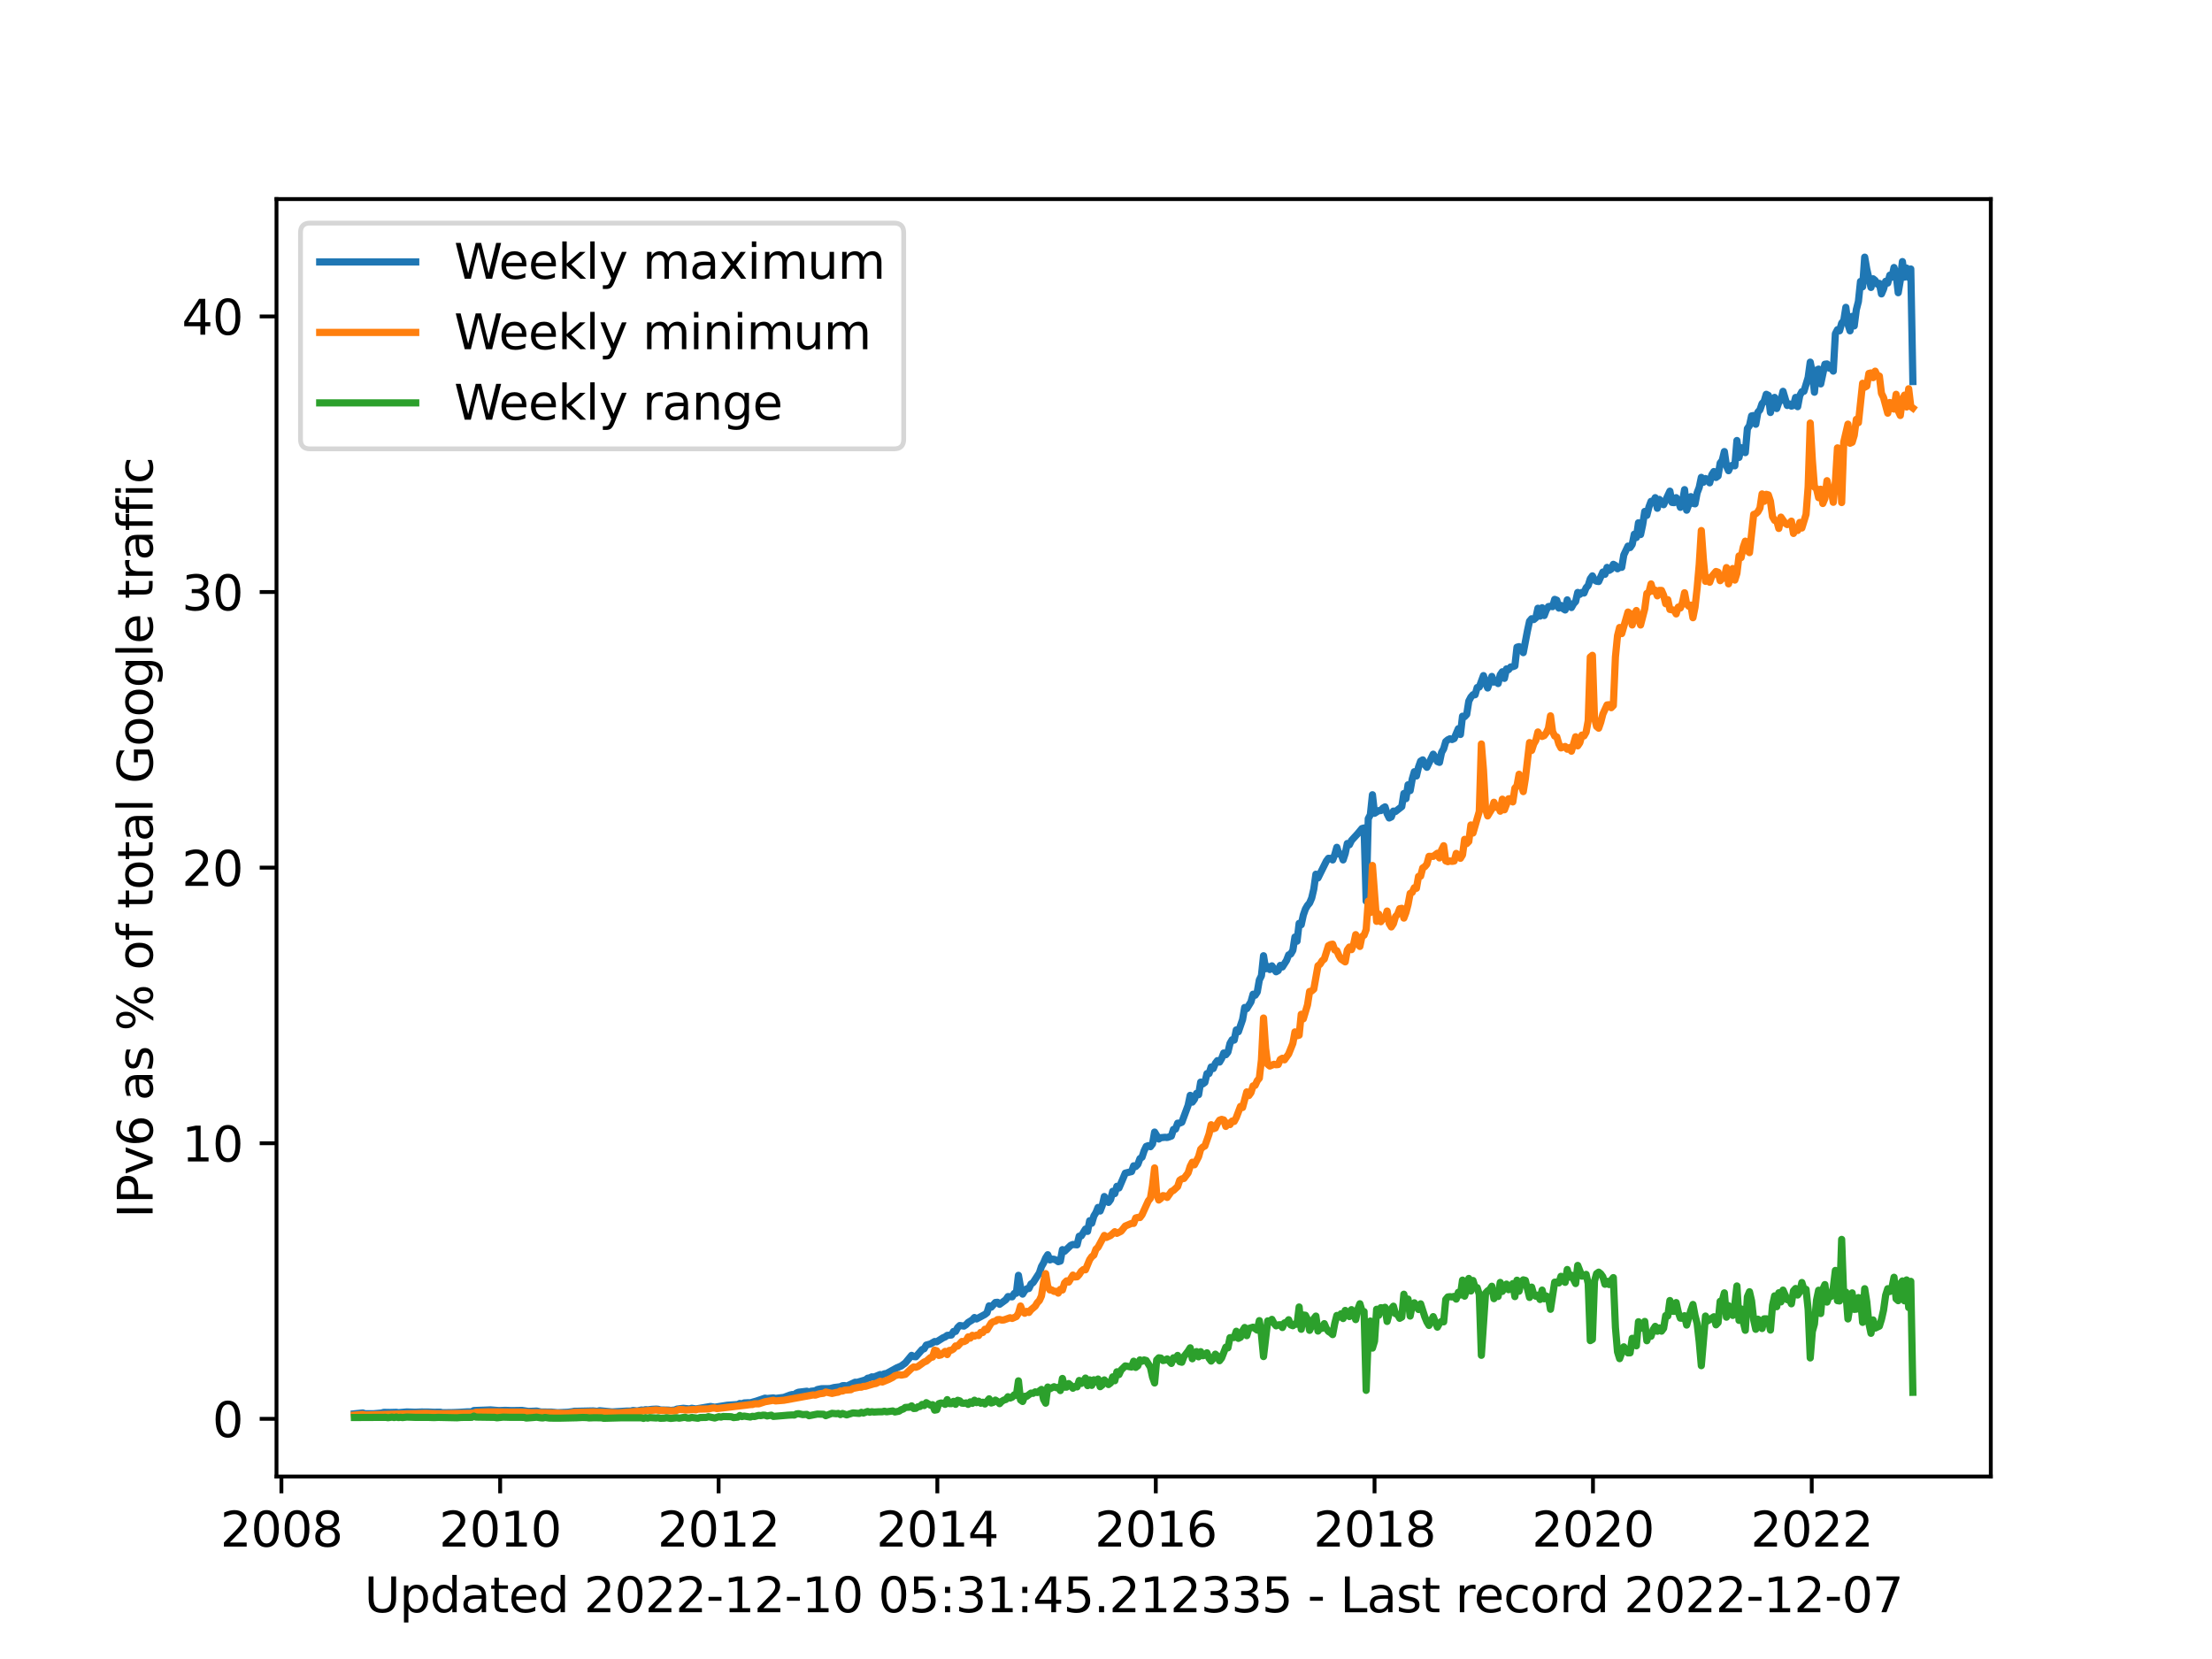 <?xml version="1.0" encoding="utf-8" standalone="no"?>
<!DOCTYPE svg PUBLIC "-//W3C//DTD SVG 1.1//EN"
  "http://www.w3.org/Graphics/SVG/1.1/DTD/svg11.dtd">
<svg xmlns:xlink="http://www.w3.org/1999/xlink" width="460.8pt" height="345.6pt" viewBox="0 0 460.8 345.6" xmlns="http://www.w3.org/2000/svg" version="1.1">
 <defs>
  <style type="text/css">*{stroke-linejoin: round; stroke-linecap: butt}</style>
 </defs>
 <g id="figure_1">
  <g id="patch_1">
   <path d="M 0 345.6 
L 460.8 345.6 
L 460.8 0 
L 0 0 
z
" style="fill: #ffffff"/>
  </g>
  <g id="axes_1">
   <g id="patch_2">
    <path d="M 57.6 307.584 
L 414.72 307.584 
L 414.72 41.472 
L 57.6 41.472 
z
" style="fill: #ffffff"/>
   </g>
   <g id="matplotlib.axis_1">
    <g id="xtick_1">
     <g id="line2d_1">
      <defs>
       <path id="m6d226b7bee" d="M 0 0 
L 0 3.5 
" style="stroke: #000000; stroke-width: 0.8"/>
      </defs>
      <g>
       <use xlink:href="#m6d226b7bee" x="58.622" y="307.584" style="stroke: #000000; stroke-width: 0.8"/>
      </g>
     </g>
     <g id="text_1">
      <!-- 2008 -->
      <g transform="translate(45.897 322.182) scale(0.1 -0.1)">
       <defs>
        <path id="DejaVuSans-32" d="M 1228 531 
L 3431 531 
L 3431 0 
L 469 0 
L 469 531 
Q 828 903 1448 1529 
Q 2069 2156 2228 2338 
Q 2531 2678 2651 2914 
Q 2772 3150 2772 3378 
Q 2772 3750 2511 3984 
Q 2250 4219 1831 4219 
Q 1534 4219 1204 4116 
Q 875 4013 500 3803 
L 500 4441 
Q 881 4594 1212 4672 
Q 1544 4750 1819 4750 
Q 2544 4750 2975 4387 
Q 3406 4025 3406 3419 
Q 3406 3131 3298 2873 
Q 3191 2616 2906 2266 
Q 2828 2175 2409 1742 
Q 1991 1309 1228 531 
z
" transform="scale(0.016)"/>
        <path id="DejaVuSans-30" d="M 2034 4250 
Q 1547 4250 1301 3770 
Q 1056 3291 1056 2328 
Q 1056 1369 1301 889 
Q 1547 409 2034 409 
Q 2525 409 2770 889 
Q 3016 1369 3016 2328 
Q 3016 3291 2770 3770 
Q 2525 4250 2034 4250 
z
M 2034 4750 
Q 2819 4750 3233 4129 
Q 3647 3509 3647 2328 
Q 3647 1150 3233 529 
Q 2819 -91 2034 -91 
Q 1250 -91 836 529 
Q 422 1150 422 2328 
Q 422 3509 836 4129 
Q 1250 4750 2034 4750 
z
" transform="scale(0.016)"/>
        <path id="DejaVuSans-38" d="M 2034 2216 
Q 1584 2216 1326 1975 
Q 1069 1734 1069 1313 
Q 1069 891 1326 650 
Q 1584 409 2034 409 
Q 2484 409 2743 651 
Q 3003 894 3003 1313 
Q 3003 1734 2745 1975 
Q 2488 2216 2034 2216 
z
M 1403 2484 
Q 997 2584 770 2862 
Q 544 3141 544 3541 
Q 544 4100 942 4425 
Q 1341 4750 2034 4750 
Q 2731 4750 3128 4425 
Q 3525 4100 3525 3541 
Q 3525 3141 3298 2862 
Q 3072 2584 2669 2484 
Q 3125 2378 3379 2068 
Q 3634 1759 3634 1313 
Q 3634 634 3220 271 
Q 2806 -91 2034 -91 
Q 1263 -91 848 271 
Q 434 634 434 1313 
Q 434 1759 690 2068 
Q 947 2378 1403 2484 
z
M 1172 3481 
Q 1172 3119 1398 2916 
Q 1625 2713 2034 2713 
Q 2441 2713 2670 2916 
Q 2900 3119 2900 3481 
Q 2900 3844 2670 4047 
Q 2441 4250 2034 4250 
Q 1625 4250 1398 4047 
Q 1172 3844 1172 3481 
z
" transform="scale(0.016)"/>
       </defs>
       <use xlink:href="#DejaVuSans-32"/>
       <use xlink:href="#DejaVuSans-30" x="63.623"/>
       <use xlink:href="#DejaVuSans-30" x="127.246"/>
       <use xlink:href="#DejaVuSans-38" x="190.869"/>
      </g>
     </g>
    </g>
    <g id="xtick_2">
     <g id="line2d_2">
      <g>
       <use xlink:href="#m6d226b7bee" x="104.191" y="307.584" style="stroke: #000000; stroke-width: 0.8"/>
      </g>
     </g>
     <g id="text_2">
      <!-- 2010 -->
      <g transform="translate(91.466 322.182) scale(0.1 -0.1)">
       <defs>
        <path id="DejaVuSans-31" d="M 794 531 
L 1825 531 
L 1825 4091 
L 703 3866 
L 703 4441 
L 1819 4666 
L 2450 4666 
L 2450 531 
L 3481 531 
L 3481 0 
L 794 0 
L 794 531 
z
" transform="scale(0.016)"/>
       </defs>
       <use xlink:href="#DejaVuSans-32"/>
       <use xlink:href="#DejaVuSans-30" x="63.623"/>
       <use xlink:href="#DejaVuSans-31" x="127.246"/>
       <use xlink:href="#DejaVuSans-30" x="190.869"/>
      </g>
     </g>
    </g>
    <g id="xtick_3">
     <g id="line2d_3">
      <g>
       <use xlink:href="#m6d226b7bee" x="149.698" y="307.584" style="stroke: #000000; stroke-width: 0.8"/>
      </g>
     </g>
     <g id="text_3">
      <!-- 2012 -->
      <g transform="translate(136.973 322.182) scale(0.1 -0.1)">
       <use xlink:href="#DejaVuSans-32"/>
       <use xlink:href="#DejaVuSans-30" x="63.623"/>
       <use xlink:href="#DejaVuSans-31" x="127.246"/>
       <use xlink:href="#DejaVuSans-32" x="190.869"/>
      </g>
     </g>
    </g>
    <g id="xtick_4">
     <g id="line2d_4">
      <g>
       <use xlink:href="#m6d226b7bee" x="195.266" y="307.584" style="stroke: #000000; stroke-width: 0.8"/>
      </g>
     </g>
     <g id="text_4">
      <!-- 2014 -->
      <g transform="translate(182.541 322.182) scale(0.1 -0.1)">
       <defs>
        <path id="DejaVuSans-34" d="M 2419 4116 
L 825 1625 
L 2419 1625 
L 2419 4116 
z
M 2253 4666 
L 3047 4666 
L 3047 1625 
L 3713 1625 
L 3713 1100 
L 3047 1100 
L 3047 0 
L 2419 0 
L 2419 1100 
L 313 1100 
L 313 1709 
L 2253 4666 
z
" transform="scale(0.016)"/>
       </defs>
       <use xlink:href="#DejaVuSans-32"/>
       <use xlink:href="#DejaVuSans-30" x="63.623"/>
       <use xlink:href="#DejaVuSans-31" x="127.246"/>
       <use xlink:href="#DejaVuSans-34" x="190.869"/>
      </g>
     </g>
    </g>
    <g id="xtick_5">
     <g id="line2d_5">
      <g>
       <use xlink:href="#m6d226b7bee" x="240.773" y="307.584" style="stroke: #000000; stroke-width: 0.8"/>
      </g>
     </g>
     <g id="text_5">
      <!-- 2016 -->
      <g transform="translate(228.048 322.182) scale(0.1 -0.1)">
       <defs>
        <path id="DejaVuSans-36" d="M 2113 2584 
Q 1688 2584 1439 2293 
Q 1191 2003 1191 1497 
Q 1191 994 1439 701 
Q 1688 409 2113 409 
Q 2538 409 2786 701 
Q 3034 994 3034 1497 
Q 3034 2003 2786 2293 
Q 2538 2584 2113 2584 
z
M 3366 4563 
L 3366 3988 
Q 3128 4100 2886 4159 
Q 2644 4219 2406 4219 
Q 1781 4219 1451 3797 
Q 1122 3375 1075 2522 
Q 1259 2794 1537 2939 
Q 1816 3084 2150 3084 
Q 2853 3084 3261 2657 
Q 3669 2231 3669 1497 
Q 3669 778 3244 343 
Q 2819 -91 2113 -91 
Q 1303 -91 875 529 
Q 447 1150 447 2328 
Q 447 3434 972 4092 
Q 1497 4750 2381 4750 
Q 2619 4750 2861 4703 
Q 3103 4656 3366 4563 
z
" transform="scale(0.016)"/>
       </defs>
       <use xlink:href="#DejaVuSans-32"/>
       <use xlink:href="#DejaVuSans-30" x="63.623"/>
       <use xlink:href="#DejaVuSans-31" x="127.246"/>
       <use xlink:href="#DejaVuSans-36" x="190.869"/>
      </g>
     </g>
    </g>
    <g id="xtick_6">
     <g id="line2d_6">
      <g>
       <use xlink:href="#m6d226b7bee" x="286.342" y="307.584" style="stroke: #000000; stroke-width: 0.8"/>
      </g>
     </g>
     <g id="text_6">
      <!-- 2018 -->
      <g transform="translate(273.617 322.182) scale(0.1 -0.1)">
       <use xlink:href="#DejaVuSans-32"/>
       <use xlink:href="#DejaVuSans-30" x="63.623"/>
       <use xlink:href="#DejaVuSans-31" x="127.246"/>
       <use xlink:href="#DejaVuSans-38" x="190.869"/>
      </g>
     </g>
    </g>
    <g id="xtick_7">
     <g id="line2d_7">
      <g>
       <use xlink:href="#m6d226b7bee" x="331.848" y="307.584" style="stroke: #000000; stroke-width: 0.8"/>
      </g>
     </g>
     <g id="text_7">
      <!-- 2020 -->
      <g transform="translate(319.123 322.182) scale(0.1 -0.1)">
       <use xlink:href="#DejaVuSans-32"/>
       <use xlink:href="#DejaVuSans-30" x="63.623"/>
       <use xlink:href="#DejaVuSans-32" x="127.246"/>
       <use xlink:href="#DejaVuSans-30" x="190.869"/>
      </g>
     </g>
    </g>
    <g id="xtick_8">
     <g id="line2d_8">
      <g>
       <use xlink:href="#m6d226b7bee" x="377.417" y="307.584" style="stroke: #000000; stroke-width: 0.8"/>
      </g>
     </g>
     <g id="text_8">
      <!-- 2022 -->
      <g transform="translate(364.692 322.182) scale(0.1 -0.1)">
       <use xlink:href="#DejaVuSans-32"/>
       <use xlink:href="#DejaVuSans-30" x="63.623"/>
       <use xlink:href="#DejaVuSans-32" x="127.246"/>
       <use xlink:href="#DejaVuSans-32" x="190.869"/>
      </g>
     </g>
    </g>
    <g id="text_9">
     <!-- Updated 2022-12-10 05:31:45.212335 - Last record 2022-12-07 -->
     <g transform="translate(75.905 335.861) scale(0.1 -0.1)">
      <defs>
       <path id="DejaVuSans-55" d="M 556 4666 
L 1191 4666 
L 1191 1831 
Q 1191 1081 1462 751 
Q 1734 422 2344 422 
Q 2950 422 3222 751 
Q 3494 1081 3494 1831 
L 3494 4666 
L 4128 4666 
L 4128 1753 
Q 4128 841 3676 375 
Q 3225 -91 2344 -91 
Q 1459 -91 1007 375 
Q 556 841 556 1753 
L 556 4666 
z
" transform="scale(0.016)"/>
       <path id="DejaVuSans-70" d="M 1159 525 
L 1159 -1331 
L 581 -1331 
L 581 3500 
L 1159 3500 
L 1159 2969 
Q 1341 3281 1617 3432 
Q 1894 3584 2278 3584 
Q 2916 3584 3314 3078 
Q 3713 2572 3713 1747 
Q 3713 922 3314 415 
Q 2916 -91 2278 -91 
Q 1894 -91 1617 61 
Q 1341 213 1159 525 
z
M 3116 1747 
Q 3116 2381 2855 2742 
Q 2594 3103 2138 3103 
Q 1681 3103 1420 2742 
Q 1159 2381 1159 1747 
Q 1159 1113 1420 752 
Q 1681 391 2138 391 
Q 2594 391 2855 752 
Q 3116 1113 3116 1747 
z
" transform="scale(0.016)"/>
       <path id="DejaVuSans-64" d="M 2906 2969 
L 2906 4863 
L 3481 4863 
L 3481 0 
L 2906 0 
L 2906 525 
Q 2725 213 2448 61 
Q 2172 -91 1784 -91 
Q 1150 -91 751 415 
Q 353 922 353 1747 
Q 353 2572 751 3078 
Q 1150 3584 1784 3584 
Q 2172 3584 2448 3432 
Q 2725 3281 2906 2969 
z
M 947 1747 
Q 947 1113 1208 752 
Q 1469 391 1925 391 
Q 2381 391 2643 752 
Q 2906 1113 2906 1747 
Q 2906 2381 2643 2742 
Q 2381 3103 1925 3103 
Q 1469 3103 1208 2742 
Q 947 2381 947 1747 
z
" transform="scale(0.016)"/>
       <path id="DejaVuSans-61" d="M 2194 1759 
Q 1497 1759 1228 1600 
Q 959 1441 959 1056 
Q 959 750 1161 570 
Q 1363 391 1709 391 
Q 2188 391 2477 730 
Q 2766 1069 2766 1631 
L 2766 1759 
L 2194 1759 
z
M 3341 1997 
L 3341 0 
L 2766 0 
L 2766 531 
Q 2569 213 2275 61 
Q 1981 -91 1556 -91 
Q 1019 -91 701 211 
Q 384 513 384 1019 
Q 384 1609 779 1909 
Q 1175 2209 1959 2209 
L 2766 2209 
L 2766 2266 
Q 2766 2663 2505 2880 
Q 2244 3097 1772 3097 
Q 1472 3097 1187 3025 
Q 903 2953 641 2809 
L 641 3341 
Q 956 3463 1253 3523 
Q 1550 3584 1831 3584 
Q 2591 3584 2966 3190 
Q 3341 2797 3341 1997 
z
" transform="scale(0.016)"/>
       <path id="DejaVuSans-74" d="M 1172 4494 
L 1172 3500 
L 2356 3500 
L 2356 3053 
L 1172 3053 
L 1172 1153 
Q 1172 725 1289 603 
Q 1406 481 1766 481 
L 2356 481 
L 2356 0 
L 1766 0 
Q 1100 0 847 248 
Q 594 497 594 1153 
L 594 3053 
L 172 3053 
L 172 3500 
L 594 3500 
L 594 4494 
L 1172 4494 
z
" transform="scale(0.016)"/>
       <path id="DejaVuSans-65" d="M 3597 1894 
L 3597 1613 
L 953 1613 
Q 991 1019 1311 708 
Q 1631 397 2203 397 
Q 2534 397 2845 478 
Q 3156 559 3463 722 
L 3463 178 
Q 3153 47 2828 -22 
Q 2503 -91 2169 -91 
Q 1331 -91 842 396 
Q 353 884 353 1716 
Q 353 2575 817 3079 
Q 1281 3584 2069 3584 
Q 2775 3584 3186 3129 
Q 3597 2675 3597 1894 
z
M 3022 2063 
Q 3016 2534 2758 2815 
Q 2500 3097 2075 3097 
Q 1594 3097 1305 2825 
Q 1016 2553 972 2059 
L 3022 2063 
z
" transform="scale(0.016)"/>
       <path id="DejaVuSans-20" transform="scale(0.016)"/>
       <path id="DejaVuSans-2d" d="M 313 2009 
L 1997 2009 
L 1997 1497 
L 313 1497 
L 313 2009 
z
" transform="scale(0.016)"/>
       <path id="DejaVuSans-35" d="M 691 4666 
L 3169 4666 
L 3169 4134 
L 1269 4134 
L 1269 2991 
Q 1406 3038 1543 3061 
Q 1681 3084 1819 3084 
Q 2600 3084 3056 2656 
Q 3513 2228 3513 1497 
Q 3513 744 3044 326 
Q 2575 -91 1722 -91 
Q 1428 -91 1123 -41 
Q 819 9 494 109 
L 494 744 
Q 775 591 1075 516 
Q 1375 441 1709 441 
Q 2250 441 2565 725 
Q 2881 1009 2881 1497 
Q 2881 1984 2565 2268 
Q 2250 2553 1709 2553 
Q 1456 2553 1204 2497 
Q 953 2441 691 2322 
L 691 4666 
z
" transform="scale(0.016)"/>
       <path id="DejaVuSans-3a" d="M 750 794 
L 1409 794 
L 1409 0 
L 750 0 
L 750 794 
z
M 750 3309 
L 1409 3309 
L 1409 2516 
L 750 2516 
L 750 3309 
z
" transform="scale(0.016)"/>
       <path id="DejaVuSans-33" d="M 2597 2516 
Q 3050 2419 3304 2112 
Q 3559 1806 3559 1356 
Q 3559 666 3084 287 
Q 2609 -91 1734 -91 
Q 1441 -91 1130 -33 
Q 819 25 488 141 
L 488 750 
Q 750 597 1062 519 
Q 1375 441 1716 441 
Q 2309 441 2620 675 
Q 2931 909 2931 1356 
Q 2931 1769 2642 2001 
Q 2353 2234 1838 2234 
L 1294 2234 
L 1294 2753 
L 1863 2753 
Q 2328 2753 2575 2939 
Q 2822 3125 2822 3475 
Q 2822 3834 2567 4026 
Q 2313 4219 1838 4219 
Q 1578 4219 1281 4162 
Q 984 4106 628 3988 
L 628 4550 
Q 988 4650 1302 4700 
Q 1616 4750 1894 4750 
Q 2613 4750 3031 4423 
Q 3450 4097 3450 3541 
Q 3450 3153 3228 2886 
Q 3006 2619 2597 2516 
z
" transform="scale(0.016)"/>
       <path id="DejaVuSans-2e" d="M 684 794 
L 1344 794 
L 1344 0 
L 684 0 
L 684 794 
z
" transform="scale(0.016)"/>
       <path id="DejaVuSans-4c" d="M 628 4666 
L 1259 4666 
L 1259 531 
L 3531 531 
L 3531 0 
L 628 0 
L 628 4666 
z
" transform="scale(0.016)"/>
       <path id="DejaVuSans-73" d="M 2834 3397 
L 2834 2853 
Q 2591 2978 2328 3040 
Q 2066 3103 1784 3103 
Q 1356 3103 1142 2972 
Q 928 2841 928 2578 
Q 928 2378 1081 2264 
Q 1234 2150 1697 2047 
L 1894 2003 
Q 2506 1872 2764 1633 
Q 3022 1394 3022 966 
Q 3022 478 2636 193 
Q 2250 -91 1575 -91 
Q 1294 -91 989 -36 
Q 684 19 347 128 
L 347 722 
Q 666 556 975 473 
Q 1284 391 1588 391 
Q 1994 391 2212 530 
Q 2431 669 2431 922 
Q 2431 1156 2273 1281 
Q 2116 1406 1581 1522 
L 1381 1569 
Q 847 1681 609 1914 
Q 372 2147 372 2553 
Q 372 3047 722 3315 
Q 1072 3584 1716 3584 
Q 2034 3584 2315 3537 
Q 2597 3491 2834 3397 
z
" transform="scale(0.016)"/>
       <path id="DejaVuSans-72" d="M 2631 2963 
Q 2534 3019 2420 3045 
Q 2306 3072 2169 3072 
Q 1681 3072 1420 2755 
Q 1159 2438 1159 1844 
L 1159 0 
L 581 0 
L 581 3500 
L 1159 3500 
L 1159 2956 
Q 1341 3275 1631 3429 
Q 1922 3584 2338 3584 
Q 2397 3584 2469 3576 
Q 2541 3569 2628 3553 
L 2631 2963 
z
" transform="scale(0.016)"/>
       <path id="DejaVuSans-63" d="M 3122 3366 
L 3122 2828 
Q 2878 2963 2633 3030 
Q 2388 3097 2138 3097 
Q 1578 3097 1268 2742 
Q 959 2388 959 1747 
Q 959 1106 1268 751 
Q 1578 397 2138 397 
Q 2388 397 2633 464 
Q 2878 531 3122 666 
L 3122 134 
Q 2881 22 2623 -34 
Q 2366 -91 2075 -91 
Q 1284 -91 818 406 
Q 353 903 353 1747 
Q 353 2603 823 3093 
Q 1294 3584 2113 3584 
Q 2378 3584 2631 3529 
Q 2884 3475 3122 3366 
z
" transform="scale(0.016)"/>
       <path id="DejaVuSans-6f" d="M 1959 3097 
Q 1497 3097 1228 2736 
Q 959 2375 959 1747 
Q 959 1119 1226 758 
Q 1494 397 1959 397 
Q 2419 397 2687 759 
Q 2956 1122 2956 1747 
Q 2956 2369 2687 2733 
Q 2419 3097 1959 3097 
z
M 1959 3584 
Q 2709 3584 3137 3096 
Q 3566 2609 3566 1747 
Q 3566 888 3137 398 
Q 2709 -91 1959 -91 
Q 1206 -91 779 398 
Q 353 888 353 1747 
Q 353 2609 779 3096 
Q 1206 3584 1959 3584 
z
" transform="scale(0.016)"/>
       <path id="DejaVuSans-37" d="M 525 4666 
L 3525 4666 
L 3525 4397 
L 1831 0 
L 1172 0 
L 2766 4134 
L 525 4134 
L 525 4666 
z
" transform="scale(0.016)"/>
      </defs>
      <use xlink:href="#DejaVuSans-55"/>
      <use xlink:href="#DejaVuSans-70" x="73.193"/>
      <use xlink:href="#DejaVuSans-64" x="136.67"/>
      <use xlink:href="#DejaVuSans-61" x="200.146"/>
      <use xlink:href="#DejaVuSans-74" x="261.426"/>
      <use xlink:href="#DejaVuSans-65" x="300.635"/>
      <use xlink:href="#DejaVuSans-64" x="362.158"/>
      <use xlink:href="#DejaVuSans-20" x="425.635"/>
      <use xlink:href="#DejaVuSans-32" x="457.422"/>
      <use xlink:href="#DejaVuSans-30" x="521.045"/>
      <use xlink:href="#DejaVuSans-32" x="584.668"/>
      <use xlink:href="#DejaVuSans-32" x="648.291"/>
      <use xlink:href="#DejaVuSans-2d" x="711.914"/>
      <use xlink:href="#DejaVuSans-31" x="747.998"/>
      <use xlink:href="#DejaVuSans-32" x="811.621"/>
      <use xlink:href="#DejaVuSans-2d" x="875.244"/>
      <use xlink:href="#DejaVuSans-31" x="911.328"/>
      <use xlink:href="#DejaVuSans-30" x="974.951"/>
      <use xlink:href="#DejaVuSans-20" x="1038.574"/>
      <use xlink:href="#DejaVuSans-30" x="1070.361"/>
      <use xlink:href="#DejaVuSans-35" x="1133.984"/>
      <use xlink:href="#DejaVuSans-3a" x="1197.607"/>
      <use xlink:href="#DejaVuSans-33" x="1231.299"/>
      <use xlink:href="#DejaVuSans-31" x="1294.922"/>
      <use xlink:href="#DejaVuSans-3a" x="1358.545"/>
      <use xlink:href="#DejaVuSans-34" x="1392.236"/>
      <use xlink:href="#DejaVuSans-35" x="1455.859"/>
      <use xlink:href="#DejaVuSans-2e" x="1519.482"/>
      <use xlink:href="#DejaVuSans-32" x="1551.27"/>
      <use xlink:href="#DejaVuSans-31" x="1614.893"/>
      <use xlink:href="#DejaVuSans-32" x="1678.516"/>
      <use xlink:href="#DejaVuSans-33" x="1742.139"/>
      <use xlink:href="#DejaVuSans-33" x="1805.762"/>
      <use xlink:href="#DejaVuSans-35" x="1869.385"/>
      <use xlink:href="#DejaVuSans-20" x="1933.008"/>
      <use xlink:href="#DejaVuSans-2d" x="1964.795"/>
      <use xlink:href="#DejaVuSans-20" x="2000.879"/>
      <use xlink:href="#DejaVuSans-4c" x="2032.666"/>
      <use xlink:href="#DejaVuSans-61" x="2088.379"/>
      <use xlink:href="#DejaVuSans-73" x="2149.658"/>
      <use xlink:href="#DejaVuSans-74" x="2201.758"/>
      <use xlink:href="#DejaVuSans-20" x="2240.967"/>
      <use xlink:href="#DejaVuSans-72" x="2272.754"/>
      <use xlink:href="#DejaVuSans-65" x="2311.617"/>
      <use xlink:href="#DejaVuSans-63" x="2373.141"/>
      <use xlink:href="#DejaVuSans-6f" x="2428.121"/>
      <use xlink:href="#DejaVuSans-72" x="2489.303"/>
      <use xlink:href="#DejaVuSans-64" x="2528.666"/>
      <use xlink:href="#DejaVuSans-20" x="2592.143"/>
      <use xlink:href="#DejaVuSans-32" x="2623.93"/>
      <use xlink:href="#DejaVuSans-30" x="2687.553"/>
      <use xlink:href="#DejaVuSans-32" x="2751.176"/>
      <use xlink:href="#DejaVuSans-32" x="2814.799"/>
      <use xlink:href="#DejaVuSans-2d" x="2878.422"/>
      <use xlink:href="#DejaVuSans-31" x="2914.506"/>
      <use xlink:href="#DejaVuSans-32" x="2978.129"/>
      <use xlink:href="#DejaVuSans-2d" x="3041.752"/>
      <use xlink:href="#DejaVuSans-30" x="3077.836"/>
      <use xlink:href="#DejaVuSans-37" x="3141.459"/>
     </g>
    </g>
   </g>
   <g id="matplotlib.axis_2">
    <g id="ytick_1">
     <g id="line2d_9">
      <defs>
       <path id="m17186f55d9" d="M 0 0 
L -3.5 0 
" style="stroke: #000000; stroke-width: 0.8"/>
      </defs>
      <g>
       <use xlink:href="#m17186f55d9" x="57.6" y="295.568" style="stroke: #000000; stroke-width: 0.8"/>
      </g>
     </g>
     <g id="text_10">
      <!-- 0 -->
      <g transform="translate(44.237 299.367) scale(0.1 -0.1)">
       <use xlink:href="#DejaVuSans-30"/>
      </g>
     </g>
    </g>
    <g id="ytick_2">
     <g id="line2d_10">
      <g>
       <use xlink:href="#m17186f55d9" x="57.6" y="238.156" style="stroke: #000000; stroke-width: 0.8"/>
      </g>
     </g>
     <g id="text_11">
      <!-- 10 -->
      <g transform="translate(37.875 241.955) scale(0.1 -0.1)">
       <use xlink:href="#DejaVuSans-31"/>
       <use xlink:href="#DejaVuSans-30" x="63.623"/>
      </g>
     </g>
    </g>
    <g id="ytick_3">
     <g id="line2d_11">
      <g>
       <use xlink:href="#m17186f55d9" x="57.6" y="180.744" style="stroke: #000000; stroke-width: 0.8"/>
      </g>
     </g>
     <g id="text_12">
      <!-- 20 -->
      <g transform="translate(37.875 184.543) scale(0.1 -0.1)">
       <use xlink:href="#DejaVuSans-32"/>
       <use xlink:href="#DejaVuSans-30" x="63.623"/>
      </g>
     </g>
    </g>
    <g id="ytick_4">
     <g id="line2d_12">
      <g>
       <use xlink:href="#m17186f55d9" x="57.6" y="123.332" style="stroke: #000000; stroke-width: 0.8"/>
      </g>
     </g>
     <g id="text_13">
      <!-- 30 -->
      <g transform="translate(37.875 127.131) scale(0.1 -0.1)">
       <use xlink:href="#DejaVuSans-33"/>
       <use xlink:href="#DejaVuSans-30" x="63.623"/>
      </g>
     </g>
    </g>
    <g id="ytick_5">
     <g id="line2d_13">
      <g>
       <use xlink:href="#m17186f55d9" x="57.6" y="65.92" style="stroke: #000000; stroke-width: 0.8"/>
      </g>
     </g>
     <g id="text_14">
      <!-- 40 -->
      <g transform="translate(37.875 69.719) scale(0.1 -0.1)">
       <use xlink:href="#DejaVuSans-34"/>
       <use xlink:href="#DejaVuSans-30" x="63.623"/>
      </g>
     </g>
    </g>
    <g id="text_15">
     <!-- IPv6 as % of total Google traffic -->
     <g transform="translate(31.795 253.736) rotate(-90) scale(0.1 -0.1)">
      <defs>
       <path id="DejaVuSans-49" d="M 628 4666 
L 1259 4666 
L 1259 0 
L 628 0 
L 628 4666 
z
" transform="scale(0.016)"/>
       <path id="DejaVuSans-50" d="M 1259 4147 
L 1259 2394 
L 2053 2394 
Q 2494 2394 2734 2622 
Q 2975 2850 2975 3272 
Q 2975 3691 2734 3919 
Q 2494 4147 2053 4147 
L 1259 4147 
z
M 628 4666 
L 2053 4666 
Q 2838 4666 3239 4311 
Q 3641 3956 3641 3272 
Q 3641 2581 3239 2228 
Q 2838 1875 2053 1875 
L 1259 1875 
L 1259 0 
L 628 0 
L 628 4666 
z
" transform="scale(0.016)"/>
       <path id="DejaVuSans-76" d="M 191 3500 
L 800 3500 
L 1894 563 
L 2988 3500 
L 3597 3500 
L 2284 0 
L 1503 0 
L 191 3500 
z
" transform="scale(0.016)"/>
       <path id="DejaVuSans-25" d="M 4653 2053 
Q 4381 2053 4226 1822 
Q 4072 1591 4072 1178 
Q 4072 772 4226 539 
Q 4381 306 4653 306 
Q 4919 306 5073 539 
Q 5228 772 5228 1178 
Q 5228 1588 5073 1820 
Q 4919 2053 4653 2053 
z
M 4653 2450 
Q 5147 2450 5437 2106 
Q 5728 1763 5728 1178 
Q 5728 594 5436 251 
Q 5144 -91 4653 -91 
Q 4153 -91 3862 251 
Q 3572 594 3572 1178 
Q 3572 1766 3864 2108 
Q 4156 2450 4653 2450 
z
M 1428 4353 
Q 1159 4353 1004 4120 
Q 850 3888 850 3481 
Q 850 3069 1003 2837 
Q 1156 2606 1428 2606 
Q 1700 2606 1854 2837 
Q 2009 3069 2009 3481 
Q 2009 3884 1853 4118 
Q 1697 4353 1428 4353 
z
M 4250 4750 
L 4750 4750 
L 1831 -91 
L 1331 -91 
L 4250 4750 
z
M 1428 4750 
Q 1922 4750 2215 4408 
Q 2509 4066 2509 3481 
Q 2509 2891 2217 2550 
Q 1925 2209 1428 2209 
Q 931 2209 642 2551 
Q 353 2894 353 3481 
Q 353 4063 643 4406 
Q 934 4750 1428 4750 
z
" transform="scale(0.016)"/>
       <path id="DejaVuSans-66" d="M 2375 4863 
L 2375 4384 
L 1825 4384 
Q 1516 4384 1395 4259 
Q 1275 4134 1275 3809 
L 1275 3500 
L 2222 3500 
L 2222 3053 
L 1275 3053 
L 1275 0 
L 697 0 
L 697 3053 
L 147 3053 
L 147 3500 
L 697 3500 
L 697 3744 
Q 697 4328 969 4595 
Q 1241 4863 1831 4863 
L 2375 4863 
z
" transform="scale(0.016)"/>
       <path id="DejaVuSans-6c" d="M 603 4863 
L 1178 4863 
L 1178 0 
L 603 0 
L 603 4863 
z
" transform="scale(0.016)"/>
       <path id="DejaVuSans-47" d="M 3809 666 
L 3809 1919 
L 2778 1919 
L 2778 2438 
L 4434 2438 
L 4434 434 
Q 4069 175 3628 42 
Q 3188 -91 2688 -91 
Q 1594 -91 976 548 
Q 359 1188 359 2328 
Q 359 3472 976 4111 
Q 1594 4750 2688 4750 
Q 3144 4750 3555 4637 
Q 3966 4525 4313 4306 
L 4313 3634 
Q 3963 3931 3569 4081 
Q 3175 4231 2741 4231 
Q 1884 4231 1454 3753 
Q 1025 3275 1025 2328 
Q 1025 1384 1454 906 
Q 1884 428 2741 428 
Q 3075 428 3337 486 
Q 3600 544 3809 666 
z
" transform="scale(0.016)"/>
       <path id="DejaVuSans-67" d="M 2906 1791 
Q 2906 2416 2648 2759 
Q 2391 3103 1925 3103 
Q 1463 3103 1205 2759 
Q 947 2416 947 1791 
Q 947 1169 1205 825 
Q 1463 481 1925 481 
Q 2391 481 2648 825 
Q 2906 1169 2906 1791 
z
M 3481 434 
Q 3481 -459 3084 -895 
Q 2688 -1331 1869 -1331 
Q 1566 -1331 1297 -1286 
Q 1028 -1241 775 -1147 
L 775 -588 
Q 1028 -725 1275 -790 
Q 1522 -856 1778 -856 
Q 2344 -856 2625 -561 
Q 2906 -266 2906 331 
L 2906 616 
Q 2728 306 2450 153 
Q 2172 0 1784 0 
Q 1141 0 747 490 
Q 353 981 353 1791 
Q 353 2603 747 3093 
Q 1141 3584 1784 3584 
Q 2172 3584 2450 3431 
Q 2728 3278 2906 2969 
L 2906 3500 
L 3481 3500 
L 3481 434 
z
" transform="scale(0.016)"/>
       <path id="DejaVuSans-69" d="M 603 3500 
L 1178 3500 
L 1178 0 
L 603 0 
L 603 3500 
z
M 603 4863 
L 1178 4863 
L 1178 4134 
L 603 4134 
L 603 4863 
z
" transform="scale(0.016)"/>
      </defs>
      <use xlink:href="#DejaVuSans-49"/>
      <use xlink:href="#DejaVuSans-50" x="29.492"/>
      <use xlink:href="#DejaVuSans-76" x="89.795"/>
      <use xlink:href="#DejaVuSans-36" x="148.975"/>
      <use xlink:href="#DejaVuSans-20" x="212.598"/>
      <use xlink:href="#DejaVuSans-61" x="244.385"/>
      <use xlink:href="#DejaVuSans-73" x="305.664"/>
      <use xlink:href="#DejaVuSans-20" x="357.764"/>
      <use xlink:href="#DejaVuSans-25" x="389.551"/>
      <use xlink:href="#DejaVuSans-20" x="484.57"/>
      <use xlink:href="#DejaVuSans-6f" x="516.357"/>
      <use xlink:href="#DejaVuSans-66" x="577.539"/>
      <use xlink:href="#DejaVuSans-20" x="612.744"/>
      <use xlink:href="#DejaVuSans-74" x="644.531"/>
      <use xlink:href="#DejaVuSans-6f" x="683.74"/>
      <use xlink:href="#DejaVuSans-74" x="744.922"/>
      <use xlink:href="#DejaVuSans-61" x="784.131"/>
      <use xlink:href="#DejaVuSans-6c" x="845.41"/>
      <use xlink:href="#DejaVuSans-20" x="873.193"/>
      <use xlink:href="#DejaVuSans-47" x="904.98"/>
      <use xlink:href="#DejaVuSans-6f" x="982.471"/>
      <use xlink:href="#DejaVuSans-6f" x="1043.652"/>
      <use xlink:href="#DejaVuSans-67" x="1104.834"/>
      <use xlink:href="#DejaVuSans-6c" x="1168.311"/>
      <use xlink:href="#DejaVuSans-65" x="1196.094"/>
      <use xlink:href="#DejaVuSans-20" x="1257.617"/>
      <use xlink:href="#DejaVuSans-74" x="1289.404"/>
      <use xlink:href="#DejaVuSans-72" x="1328.613"/>
      <use xlink:href="#DejaVuSans-61" x="1369.727"/>
      <use xlink:href="#DejaVuSans-66" x="1431.006"/>
      <use xlink:href="#DejaVuSans-66" x="1466.211"/>
      <use xlink:href="#DejaVuSans-69" x="1501.416"/>
      <use xlink:href="#DejaVuSans-63" x="1529.199"/>
     </g>
    </g>
   </g>
   <g id="line2d_14">
    <path d="M 73.833 294.522 
L 75.578 294.345 
L 76.015 294.513 
L 77.76 294.513 
L 79.505 294.359 
L 79.942 294.223 
L 81.251 294.245 
L 82.56 294.212 
L 82.996 294.289 
L 84.742 294.132 
L 86.487 294.194 
L 87.796 294.144 
L 89.105 294.148 
L 90.415 294.199 
L 91.724 294.183 
L 92.16 294.293 
L 94.342 294.266 
L 95.651 294.214 
L 97.396 294.111 
L 98.269 294.12 
L 98.705 293.841 
L 101.324 293.745 
L 102.196 293.708 
L 103.942 293.851 
L 105.251 293.8 
L 106.56 293.851 
L 108.742 293.816 
L 110.051 294.02 
L 110.924 293.992 
L 111.796 293.949 
L 112.669 294.147 
L 114.851 294.165 
L 116.16 294.289 
L 118.342 294.196 
L 119.215 294.083 
L 119.651 293.99 
L 120.524 293.985 
L 123.578 293.918 
L 124.451 294.015 
L 124.887 293.878 
L 127.505 294.132 
L 130.56 293.953 
L 131.433 293.955 
L 131.869 293.825 
L 132.742 293.934 
L 133.615 293.731 
L 134.051 293.782 
L 134.487 293.657 
L 134.924 293.712 
L 135.796 293.596 
L 136.669 293.551 
L 137.105 293.579 
L 137.542 293.722 
L 139.287 293.755 
L 139.724 293.822 
L 140.596 293.729 
L 141.033 293.541 
L 142.342 293.378 
L 143.651 293.511 
L 144.087 293.367 
L 144.96 293.513 
L 148.015 292.991 
L 148.887 293.149 
L 151.505 292.736 
L 153.687 292.587 
L 154.124 292.368 
L 154.56 292.453 
L 154.996 292.258 
L 155.869 292.214 
L 156.305 292.228 
L 157.615 291.856 
L 159.36 291.262 
L 159.796 291.34 
L 161.105 291.207 
L 161.542 291.315 
L 163.287 291.101 
L 164.596 290.612 
L 165.033 290.505 
L 165.469 290.565 
L 165.905 290.204 
L 166.342 290.029 
L 168.087 289.819 
L 168.524 289.989 
L 168.96 289.824 
L 169.833 289.733 
L 170.269 289.469 
L 171.142 289.293 
L 172.887 289.275 
L 173.76 289.05 
L 175.069 288.884 
L 175.505 288.667 
L 175.942 288.646 
L 176.378 288.758 
L 178.124 287.948 
L 178.56 287.967 
L 180.305 287.458 
L 180.742 287.116 
L 181.178 287.038 
L 181.615 286.827 
L 182.051 286.861 
L 183.36 286.343 
L 183.796 286.434 
L 184.233 286.179 
L 184.669 286.134 
L 186.851 284.935 
L 187.724 284.569 
L 188.596 283.93 
L 189.905 282.349 
L 190.342 282.601 
L 190.778 282.645 
L 192.087 281.143 
L 192.524 280.963 
L 192.96 280.204 
L 193.833 279.967 
L 194.705 279.462 
L 195.142 279.514 
L 196.451 278.686 
L 196.887 278.51 
L 197.324 278.184 
L 198.196 278.107 
L 198.633 277.369 
L 199.069 277.36 
L 199.505 276.549 
L 199.942 276.129 
L 200.815 276.249 
L 201.251 275.949 
L 201.687 275.487 
L 202.56 274.948 
L 202.996 274.467 
L 203.433 274.762 
L 205.178 273.818 
L 205.615 273.469 
L 206.051 272.034 
L 206.487 272.306 
L 207.36 271.332 
L 207.796 271.29 
L 208.233 271.711 
L 209.542 270.753 
L 209.978 270.103 
L 210.851 270.153 
L 211.287 269.449 
L 211.724 269.401 
L 212.16 265.674 
L 212.596 268.126 
L 213.033 269.587 
L 213.469 268.877 
L 213.905 268.48 
L 214.342 268.417 
L 214.778 267.483 
L 215.215 267.19 
L 216.524 265.164 
L 216.96 263.841 
L 217.396 263.086 
L 217.833 262.061 
L 218.269 261.384 
L 218.705 262.465 
L 219.142 262.3 
L 219.578 262.33 
L 220.015 262.504 
L 220.451 262.83 
L 220.887 262.706 
L 221.324 260.322 
L 221.76 260.674 
L 223.069 259.418 
L 223.505 259.249 
L 224.378 259.324 
L 224.815 257.521 
L 225.251 257.456 
L 226.124 256.034 
L 226.56 256.519 
L 226.996 254.299 
L 227.433 254.823 
L 227.869 253.325 
L 228.305 252.607 
L 228.742 251.53 
L 229.178 252.278 
L 229.615 251.145 
L 230.051 249.259 
L 230.487 250.21 
L 230.924 250.48 
L 231.36 249.895 
L 231.796 248.171 
L 232.233 248.65 
L 232.669 247.128 
L 233.105 247.478 
L 233.978 245.426 
L 234.415 244.386 
L 235.724 244.059 
L 236.16 242.858 
L 236.596 243.004 
L 237.033 242.554 
L 237.469 241.364 
L 237.905 241.062 
L 238.342 239.731 
L 238.778 238.819 
L 239.215 238.658 
L 239.651 238.882 
L 240.087 238.302 
L 240.524 235.829 
L 241.396 237.279 
L 241.833 237.001 
L 242.705 236.917 
L 243.142 236.966 
L 244.015 236.668 
L 244.451 235.277 
L 244.887 235.211 
L 245.324 233.977 
L 245.76 233.974 
L 246.196 233.786 
L 247.505 230.257 
L 247.942 228.179 
L 248.378 229.598 
L 248.815 229.003 
L 249.251 227.773 
L 249.687 228.047 
L 250.124 225.422 
L 250.56 225.807 
L 250.996 225.485 
L 251.433 223.653 
L 251.869 223.636 
L 252.305 222.27 
L 252.742 222.599 
L 253.178 221.519 
L 253.615 220.945 
L 254.051 221.25 
L 254.487 220.51 
L 254.924 219.357 
L 255.36 219.725 
L 255.796 219.178 
L 256.233 217.363 
L 256.669 216.603 
L 257.105 216.674 
L 257.542 214.551 
L 257.978 214.929 
L 258.851 212.4 
L 259.287 209.876 
L 259.724 210.126 
L 260.596 208.707 
L 261.033 207.117 
L 261.469 207.329 
L 261.905 206.663 
L 262.342 204.149 
L 262.778 203.267 
L 263.215 199.099 
L 263.651 201.809 
L 264.087 201.318 
L 264.524 201.964 
L 264.96 201.205 
L 265.833 202.438 
L 266.269 202.192 
L 266.705 201.112 
L 267.142 201.436 
L 268.015 200.06 
L 268.451 198.92 
L 268.887 198.739 
L 269.324 197.969 
L 269.76 195.197 
L 270.196 196.067 
L 270.633 192.35 
L 271.069 192.638 
L 271.505 190.618 
L 271.942 189.372 
L 272.378 188.623 
L 272.815 188.106 
L 273.251 187.082 
L 273.687 185.208 
L 274.124 182.118 
L 274.56 182.898 
L 276.305 179.379 
L 276.742 178.8 
L 277.178 178.822 
L 277.615 179.141 
L 278.051 178.046 
L 278.487 176.511 
L 278.924 177.886 
L 279.36 177.913 
L 279.796 179.137 
L 280.233 177.797 
L 280.669 175.713 
L 281.105 175.98 
L 281.542 175.08 
L 282.851 173.65 
L 283.724 172.599 
L 284.16 172.485 
L 284.596 187.723 
L 285.033 170.55 
L 285.469 169.726 
L 285.905 165.562 
L 286.342 169.425 
L 287.215 168.861 
L 287.651 168.858 
L 288.087 168.341 
L 288.524 168.086 
L 288.96 169.501 
L 289.396 170.399 
L 289.833 170.181 
L 290.269 168.965 
L 290.705 169.052 
L 292.015 168.03 
L 292.451 165.299 
L 292.887 166.377 
L 293.324 163.484 
L 293.76 164.704 
L 294.196 162.276 
L 294.633 160.76 
L 295.069 161.654 
L 295.505 159.795 
L 295.942 158.561 
L 296.378 158.298 
L 296.815 159.307 
L 297.251 159.84 
L 298.56 157.113 
L 298.996 157.74 
L 299.433 158.644 
L 299.869 158.819 
L 300.305 156.751 
L 300.742 155.981 
L 301.178 154.482 
L 301.615 154.113 
L 302.051 153.903 
L 302.487 154.06 
L 302.924 153.862 
L 303.796 151.803 
L 304.233 153.004 
L 304.669 149.198 
L 305.105 149.296 
L 305.542 148.832 
L 305.978 146.057 
L 306.415 145.224 
L 306.851 144.723 
L 307.287 144.727 
L 307.724 143.222 
L 308.16 143.12 
L 309.033 140.741 
L 309.469 142.311 
L 309.905 143.322 
L 310.778 140.914 
L 311.215 142.095 
L 311.651 141.879 
L 312.087 142.393 
L 312.524 140.575 
L 312.96 139.941 
L 313.396 141.315 
L 313.833 139.342 
L 314.269 139.5 
L 314.705 138.937 
L 315.142 138.885 
L 315.578 138.719 
L 316.015 134.821 
L 316.451 134.708 
L 316.887 135.015 
L 317.324 135.958 
L 318.196 131.409 
L 318.633 129.403 
L 319.069 128.894 
L 319.505 129.069 
L 319.942 128.702 
L 320.378 126.709 
L 320.815 128.353 
L 321.251 126.603 
L 321.687 128.227 
L 322.124 127.063 
L 322.56 126.358 
L 322.996 126.299 
L 323.433 126.379 
L 323.869 124.861 
L 324.305 125.033 
L 324.742 126.676 
L 325.178 126.119 
L 325.615 126.793 
L 326.051 127.068 
L 326.487 124.963 
L 326.924 126.224 
L 327.36 126.563 
L 327.796 125.781 
L 328.233 125.303 
L 328.669 123.417 
L 329.105 123.815 
L 329.542 123.405 
L 329.978 123.541 
L 330.415 122.444 
L 330.851 121.965 
L 331.287 120.577 
L 331.724 119.97 
L 332.16 120.828 
L 332.596 121.083 
L 333.033 121.14 
L 333.905 119.166 
L 334.342 119.64 
L 334.778 118.2 
L 335.215 118.823 
L 335.651 118.554 
L 336.087 117.559 
L 336.524 117.802 
L 336.96 118.486 
L 337.396 118.174 
L 337.833 118.19 
L 338.269 115.604 
L 339.142 113.763 
L 339.578 114.067 
L 340.015 113.424 
L 340.451 111.282 
L 340.887 111.975 
L 341.324 108.901 
L 341.76 111.361 
L 342.196 109.324 
L 342.633 106.54 
L 343.069 107.355 
L 343.505 105.617 
L 343.942 104.444 
L 344.378 104.556 
L 344.815 103.676 
L 345.251 105.882 
L 345.687 104.044 
L 346.124 104.733 
L 346.56 105.137 
L 347.869 102.318 
L 348.305 104.665 
L 348.742 104.712 
L 349.178 103.675 
L 349.615 104.263 
L 350.051 105.688 
L 350.487 104.58 
L 350.924 102 
L 351.36 106.283 
L 351.796 105.129 
L 352.233 103.459 
L 352.669 104.86 
L 353.105 104.961 
L 353.542 102.673 
L 353.978 101.534 
L 354.415 99.445 
L 354.851 100.464 
L 355.287 99.692 
L 355.724 99.93 
L 356.16 100.584 
L 356.596 98.914 
L 357.033 98.23 
L 357.469 99.468 
L 357.905 99.159 
L 358.342 96.481 
L 358.778 95.892 
L 359.215 94.069 
L 359.651 97.062 
L 360.087 98.055 
L 360.524 97.079 
L 360.96 96.892 
L 361.396 97.045 
L 361.833 91.766 
L 362.269 95.295 
L 362.705 93.261 
L 363.578 94.29 
L 364.015 89.29 
L 364.451 88.651 
L 364.887 86.639 
L 365.324 86.559 
L 365.76 88.379 
L 366.196 85.87 
L 366.633 85.377 
L 367.069 84.081 
L 367.505 83.612 
L 367.942 82.14 
L 368.378 82.36 
L 368.815 85.929 
L 369.251 84.005 
L 369.687 82.786 
L 370.124 85.104 
L 370.56 83.822 
L 370.996 83.371 
L 371.433 81.52 
L 372.305 84.466 
L 372.742 84.142 
L 373.178 84.604 
L 373.615 84.458 
L 374.051 82.798 
L 374.487 84.717 
L 374.924 82.412 
L 375.36 81.597 
L 375.796 81.511 
L 376.669 78.642 
L 377.105 75.44 
L 377.542 77.624 
L 377.978 81.702 
L 378.415 77.108 
L 378.851 76.892 
L 379.287 79.975 
L 380.16 75.872 
L 380.596 75.817 
L 381.033 76.683 
L 381.469 76.648 
L 381.905 77.311 
L 382.342 69.513 
L 382.778 68.68 
L 383.215 68.913 
L 383.651 67.319 
L 384.087 66.796 
L 384.524 64.024 
L 384.96 67.546 
L 385.396 68.92 
L 385.833 65.906 
L 386.269 67.892 
L 386.705 64.515 
L 387.142 62.796 
L 387.578 58.625 
L 388.015 59.748 
L 388.451 53.568 
L 388.887 56.071 
L 389.76 59.878 
L 390.196 58.076 
L 390.633 58.428 
L 391.069 59.183 
L 391.505 59.03 
L 391.942 61.226 
L 392.378 60.202 
L 392.815 58.597 
L 393.251 58.967 
L 393.687 57.322 
L 394.124 57.74 
L 394.56 55.728 
L 394.996 57.149 
L 395.433 60.981 
L 395.869 58.402 
L 396.305 54.492 
L 396.742 57.732 
L 397.178 55.85 
L 397.615 57.805 
L 398.051 56.04 
L 398.487 79.481 
L 398.487 79.481 
" clip-path="url(#p864f71d2f2)" style="fill: none; stroke: #1f77b4; stroke-width: 1.5; stroke-linecap: square"/>
   </g>
   <g id="line2d_15">
    <path d="M 73.833 294.796 
L 75.578 294.65 
L 76.015 294.772 
L 85.615 294.505 
L 86.487 294.495 
L 88.669 294.426 
L 90.851 294.497 
L 92.596 294.494 
L 98.705 294.407 
L 99.142 294.202 
L 101.76 294.119 
L 103.942 294.133 
L 106.56 294.167 
L 108.742 294.168 
L 110.487 294.28 
L 111.796 294.289 
L 114.415 294.32 
L 117.469 294.424 
L 118.342 294.409 
L 119.651 294.228 
L 121.396 294.201 
L 123.578 294.139 
L 128.815 294.328 
L 134.924 293.854 
L 135.796 293.795 
L 136.669 293.728 
L 137.542 293.831 
L 138.415 293.845 
L 139.287 293.899 
L 140.596 293.936 
L 141.469 293.616 
L 142.342 293.657 
L 142.778 293.741 
L 144.524 293.634 
L 144.96 293.692 
L 145.396 293.551 
L 147.578 293.501 
L 148.451 293.322 
L 148.887 293.32 
L 149.324 293.434 
L 155.433 292.719 
L 156.305 292.599 
L 156.742 292.591 
L 157.178 292.44 
L 158.051 292.448 
L 159.36 292.014 
L 161.105 291.709 
L 161.542 291.841 
L 163.287 291.705 
L 169.396 290.586 
L 169.833 290.635 
L 170.705 290.354 
L 171.578 290.242 
L 172.015 289.986 
L 173.324 290.278 
L 174.196 290.076 
L 174.633 290.017 
L 175.069 289.768 
L 175.505 289.786 
L 175.942 289.602 
L 177.251 289.507 
L 177.687 289.244 
L 178.996 288.977 
L 179.433 288.98 
L 179.869 288.811 
L 180.305 288.794 
L 182.051 288.271 
L 182.487 288.203 
L 183.36 287.753 
L 183.796 287.904 
L 185.105 287.373 
L 185.978 286.929 
L 186.415 286.593 
L 187.287 286.36 
L 187.724 286.467 
L 188.596 286.303 
L 189.905 285.049 
L 190.342 284.748 
L 190.778 284.831 
L 191.215 284.669 
L 192.524 283.727 
L 192.96 283.568 
L 193.833 282.807 
L 194.269 282.703 
L 194.705 281.267 
L 195.142 281.401 
L 195.578 282.358 
L 196.015 282.254 
L 196.887 281.52 
L 197.324 282.183 
L 197.76 281.324 
L 198.196 281.272 
L 198.633 281.005 
L 199.069 280.38 
L 199.505 280.412 
L 200.378 279.456 
L 200.815 279.485 
L 201.251 279.271 
L 201.687 278.495 
L 202.124 278.757 
L 202.56 278.17 
L 202.996 278.346 
L 203.433 278.134 
L 203.869 278.221 
L 204.305 277.559 
L 204.742 277.585 
L 205.178 276.91 
L 205.615 277.027 
L 206.487 275.603 
L 206.924 275.321 
L 207.36 275.231 
L 207.796 274.904 
L 208.233 274.872 
L 208.669 274.997 
L 209.105 274.973 
L 210.415 274.506 
L 210.851 274.658 
L 211.724 274.265 
L 212.16 273.587 
L 212.596 272.065 
L 213.033 273.201 
L 213.469 273.575 
L 213.905 273.183 
L 214.342 273.41 
L 214.778 272.842 
L 215.651 272.108 
L 216.087 271.379 
L 216.524 270.923 
L 216.96 269.966 
L 217.396 267.135 
L 217.833 265.321 
L 218.269 268.008 
L 218.705 268.716 
L 219.142 268.736 
L 219.578 269.019 
L 220.015 268.998 
L 220.451 269.377 
L 220.887 268.595 
L 221.324 268.733 
L 221.76 267.272 
L 222.196 266.826 
L 222.633 267.08 
L 223.505 265.623 
L 223.942 266.017 
L 224.378 265.979 
L 224.815 265.51 
L 225.251 264.828 
L 225.687 264.474 
L 226.124 264.524 
L 226.996 262.412 
L 227.433 261.791 
L 227.869 261.457 
L 228.305 260.24 
L 228.742 259.819 
L 230.051 257.365 
L 230.487 257.782 
L 231.36 257.372 
L 232.233 256.586 
L 232.669 256.928 
L 233.542 256.494 
L 234.415 255.409 
L 235.724 254.854 
L 236.16 254.858 
L 236.596 253.72 
L 237.033 253.606 
L 237.469 253.637 
L 237.905 253.054 
L 239.215 250.17 
L 239.651 249.626 
L 240.087 247 
L 240.524 243.296 
L 240.96 248.792 
L 241.396 249.99 
L 241.833 249.655 
L 242.269 249.066 
L 242.705 249.146 
L 243.142 249.45 
L 244.015 248.209 
L 244.451 247.989 
L 245.324 247.185 
L 245.76 245.877 
L 246.196 245.574 
L 246.633 245.5 
L 247.505 244.343 
L 247.942 242.968 
L 248.378 242.111 
L 248.815 242.651 
L 249.687 240.961 
L 250.124 239.407 
L 250.56 238.955 
L 250.996 238.734 
L 251.869 236.242 
L 252.305 234.301 
L 252.742 235.151 
L 253.178 234.991 
L 253.615 234.014 
L 254.051 233.355 
L 254.487 233.186 
L 254.924 233.306 
L 255.36 234.653 
L 255.796 233.962 
L 256.233 234.271 
L 256.669 233.538 
L 257.105 233.618 
L 257.542 232.793 
L 258.415 230.487 
L 258.851 230.718 
L 259.724 227.456 
L 260.16 228.229 
L 260.596 227.628 
L 261.033 226.207 
L 261.469 226.101 
L 261.905 225.147 
L 262.342 224.604 
L 262.778 220.814 
L 263.215 212.07 
L 263.651 218.365 
L 264.087 221.721 
L 264.524 222.076 
L 265.396 221.706 
L 265.833 221.809 
L 266.269 221.762 
L 266.705 220.717 
L 267.142 220.456 
L 267.578 220.782 
L 268.451 219.559 
L 269.324 217.365 
L 269.76 214.961 
L 270.196 215.77 
L 270.633 215.65 
L 271.069 211.291 
L 271.505 212.247 
L 272.378 209.339 
L 272.815 206.54 
L 273.251 206.439 
L 273.687 206.056 
L 274.56 201.182 
L 274.996 200.858 
L 275.433 200.138 
L 275.869 199.787 
L 276.742 197.005 
L 277.178 196.766 
L 277.615 196.684 
L 278.051 197.904 
L 278.487 198.044 
L 278.924 199.079 
L 279.36 199.801 
L 280.233 200.376 
L 280.669 197.909 
L 281.105 197.286 
L 281.542 197.825 
L 281.978 196.726 
L 282.415 194.705 
L 282.851 196.464 
L 283.287 197.162 
L 283.724 195.08 
L 284.16 194.824 
L 284.596 193.652 
L 285.033 187.723 
L 285.469 190.097 
L 285.905 180.292 
L 286.778 191.935 
L 287.215 190.424 
L 287.651 192.011 
L 288.087 191.422 
L 288.524 191.324 
L 288.96 189.787 
L 289.396 192.382 
L 289.833 193.1 
L 290.269 192.428 
L 290.705 190.954 
L 291.142 190.452 
L 291.578 189.301 
L 292.015 189.221 
L 292.451 191.257 
L 292.887 190.093 
L 293.324 188.438 
L 293.76 186.112 
L 294.196 185.891 
L 294.633 184.929 
L 295.069 185.047 
L 295.505 182.571 
L 295.942 182.514 
L 296.378 180.809 
L 296.815 180.538 
L 297.251 180.018 
L 297.687 178.39 
L 298.56 178.403 
L 299.433 177.744 
L 299.869 178.724 
L 300.305 177.064 
L 300.742 176.18 
L 301.178 179.344 
L 301.615 179.502 
L 302.051 179.352 
L 302.487 179.448 
L 302.924 179.368 
L 303.36 177.783 
L 303.796 178.161 
L 304.233 178.801 
L 304.669 178.095 
L 305.105 174.853 
L 305.542 175.741 
L 305.978 175.298 
L 306.415 171.851 
L 306.851 173.538 
L 308.16 169.041 
L 308.596 154.982 
L 309.033 160.375 
L 309.469 168.485 
L 309.905 169.974 
L 310.778 168.536 
L 311.215 167.126 
L 311.651 168.18 
L 312.087 167.881 
L 312.524 168.99 
L 312.96 166.485 
L 313.396 168.698 
L 314.269 166.401 
L 314.705 166.368 
L 315.142 167.055 
L 315.578 164.183 
L 316.015 163.698 
L 316.451 161.294 
L 316.887 163.502 
L 317.324 164.906 
L 317.76 162.209 
L 318.633 154.689 
L 319.069 156.333 
L 319.505 154.979 
L 319.942 154.239 
L 320.378 152.483 
L 320.815 153.213 
L 321.251 153.418 
L 321.687 153.234 
L 322.124 152.65 
L 322.56 151.719 
L 322.996 149.12 
L 323.433 152.404 
L 323.869 153.333 
L 324.305 153.508 
L 324.742 154.986 
L 325.178 155.806 
L 326.051 155.502 
L 326.487 156.071 
L 326.924 155.743 
L 327.36 156.488 
L 328.233 153.481 
L 328.669 155.374 
L 329.105 154.731 
L 329.542 153.13 
L 329.978 153.307 
L 330.415 152.536 
L 330.851 150.136 
L 331.287 136.869 
L 331.724 136.516 
L 332.16 149.502 
L 332.596 151.323 
L 333.033 151.696 
L 333.469 150.443 
L 333.905 148.75 
L 334.778 146.853 
L 335.215 146.799 
L 335.651 147.429 
L 336.087 146.978 
L 336.524 136.851 
L 336.96 132.432 
L 337.396 130.711 
L 337.833 131.994 
L 339.142 127.497 
L 339.578 127.813 
L 340.015 130.194 
L 340.451 128.012 
L 340.887 127.179 
L 341.324 129.128 
L 341.76 130.199 
L 342.633 126.831 
L 343.069 123.623 
L 343.505 123.381 
L 343.942 121.64 
L 344.378 123.144 
L 344.815 122.937 
L 345.251 124.125 
L 345.687 122.987 
L 346.124 122.996 
L 346.56 123.999 
L 346.996 125.773 
L 347.433 124.925 
L 347.869 126.961 
L 348.742 127.104 
L 349.178 127.89 
L 349.615 126.459 
L 350.051 126.661 
L 350.487 125.529 
L 350.924 123.48 
L 351.36 125.816 
L 351.796 126.287 
L 352.233 126.058 
L 352.669 128.684 
L 353.105 126.484 
L 353.542 122.545 
L 353.978 117.593 
L 354.415 110.521 
L 354.851 116.605 
L 355.287 121.102 
L 355.724 120.318 
L 356.16 121.295 
L 356.596 120.085 
L 357.469 119.049 
L 357.905 119.203 
L 358.342 120.964 
L 358.778 120.528 
L 359.215 120.308 
L 359.651 118.238 
L 360.087 121.63 
L 360.96 118.436 
L 361.396 120.844 
L 361.833 119.445 
L 362.269 115.806 
L 362.705 116.163 
L 363.142 113.999 
L 363.578 112.73 
L 364.015 114.722 
L 364.451 115.124 
L 365.324 107.161 
L 365.76 107.025 
L 366.196 106.631 
L 366.633 105.825 
L 367.069 102.896 
L 367.505 104.441 
L 367.942 102.98 
L 368.378 103.092 
L 368.815 104.416 
L 369.251 107.656 
L 369.687 108.407 
L 370.124 108.461 
L 370.56 110.086 
L 370.996 107.725 
L 371.869 108.987 
L 372.305 109.281 
L 372.742 109.04 
L 373.178 108.564 
L 373.615 111.124 
L 374.051 109.946 
L 374.487 110.509 
L 374.924 108.836 
L 375.36 109.996 
L 376.233 107.141 
L 376.669 101.45 
L 377.105 88.126 
L 377.542 95.809 
L 377.978 101.445 
L 378.415 101.811 
L 378.851 103.678 
L 379.287 101.911 
L 379.724 104.889 
L 380.16 103.837 
L 380.596 100.137 
L 381.033 102.163 
L 381.469 102.156 
L 381.905 104.64 
L 382.342 100.427 
L 382.778 93.297 
L 383.215 93.466 
L 383.651 104.694 
L 384.087 92.089 
L 384.96 88.354 
L 385.396 92.335 
L 385.833 92.142 
L 386.269 90.693 
L 386.705 87.359 
L 387.142 88.051 
L 388.015 79.844 
L 388.451 80.673 
L 388.887 80.431 
L 389.324 77.791 
L 389.76 77.692 
L 390.196 78.674 
L 390.633 77.321 
L 391.069 78.227 
L 391.505 78.337 
L 391.942 81.936 
L 392.378 82.833 
L 393.251 86.073 
L 393.687 83.848 
L 394.124 85.074 
L 394.56 85.216 
L 394.996 82.141 
L 395.433 85.595 
L 395.869 86.554 
L 396.305 83.214 
L 396.742 82.31 
L 397.178 84.781 
L 397.615 80.982 
L 398.051 84.681 
L 398.487 85.008 
L 398.487 85.008 
" clip-path="url(#p864f71d2f2)" style="fill: none; stroke: #ff7f0e; stroke-width: 1.5; stroke-linecap: square"/>
   </g>
   <g id="line2d_16">
    <path d="M 73.833 295.293 
L 80.378 295.261 
L 80.815 295.334 
L 81.687 295.215 
L 82.124 295.306 
L 82.56 295.199 
L 82.996 295.305 
L 83.433 295.248 
L 83.869 295.305 
L 84.742 295.203 
L 86.487 295.266 
L 89.105 295.263 
L 90.415 295.311 
L 91.287 295.267 
L 95.215 295.351 
L 96.087 295.276 
L 98.269 295.26 
L 98.705 295.001 
L 99.142 295.207 
L 103.069 295.264 
L 103.505 295.354 
L 104.815 295.215 
L 106.124 295.252 
L 109.178 295.263 
L 109.615 295.404 
L 110.924 295.31 
L 111.796 295.228 
L 112.669 295.364 
L 113.105 295.383 
L 113.542 295.278 
L 114.415 295.407 
L 115.287 295.426 
L 116.596 295.43 
L 120.087 295.35 
L 121.396 295.284 
L 122.269 295.313 
L 122.705 295.383 
L 123.578 295.347 
L 124.451 295.347 
L 125.324 295.358 
L 125.76 295.46 
L 129.251 295.359 
L 133.615 295.349 
L 134.051 295.478 
L 134.487 295.331 
L 134.924 295.425 
L 135.36 295.308 
L 136.669 295.39 
L 137.105 295.336 
L 137.542 295.459 
L 138.415 295.424 
L 138.851 295.329 
L 139.724 295.488 
L 141.033 295.337 
L 141.469 295.438 
L 142.342 295.289 
L 142.778 295.264 
L 143.215 295.404 
L 143.651 295.406 
L 144.087 295.277 
L 145.396 295.45 
L 145.833 295.295 
L 147.142 295.273 
L 147.578 295.12 
L 148.887 295.398 
L 149.76 295.119 
L 150.196 295.211 
L 150.633 295.086 
L 151.942 295.113 
L 152.378 295.139 
L 152.815 295.309 
L 153.687 295.221 
L 154.124 294.875 
L 154.56 295.1 
L 154.996 294.995 
L 156.305 295.196 
L 156.742 295.042 
L 157.178 295.093 
L 158.051 294.848 
L 158.487 294.906 
L 158.924 294.804 
L 159.36 294.817 
L 159.796 294.971 
L 160.669 294.802 
L 161.105 295.066 
L 164.16 294.809 
L 165.033 294.763 
L 165.469 294.786 
L 165.905 294.554 
L 166.342 294.495 
L 167.215 294.69 
L 168.087 294.643 
L 168.524 294.925 
L 170.269 294.579 
L 171.578 294.618 
L 172.015 294.912 
L 173.324 294.419 
L 174.196 294.508 
L 174.633 294.443 
L 175.069 294.684 
L 175.505 294.449 
L 176.378 294.747 
L 177.687 294.335 
L 178.996 294.442 
L 179.433 294.213 
L 179.869 294.361 
L 180.742 294.034 
L 181.178 294.197 
L 181.615 294.081 
L 182.051 294.158 
L 182.924 294.106 
L 183.796 294.098 
L 184.233 293.981 
L 184.669 294.109 
L 185.978 293.925 
L 186.415 294.139 
L 187.287 293.974 
L 187.724 293.67 
L 188.16 293.531 
L 188.596 293.194 
L 189.469 293.146 
L 189.905 292.868 
L 190.342 293.421 
L 190.778 293.382 
L 191.215 293.064 
L 191.651 293.007 
L 192.087 292.575 
L 192.524 292.803 
L 192.96 292.204 
L 193.833 292.728 
L 194.269 292.617 
L 194.705 293.762 
L 195.142 293.681 
L 195.578 292.408 
L 196.015 292.268 
L 196.451 292.318 
L 196.887 292.557 
L 197.324 291.569 
L 197.76 292.398 
L 198.196 292.403 
L 198.633 291.932 
L 199.069 292.547 
L 199.505 291.705 
L 199.942 291.831 
L 200.378 292.3 
L 200.815 292.332 
L 201.251 292.246 
L 201.687 292.559 
L 202.124 292.036 
L 202.56 292.346 
L 202.996 291.689 
L 203.433 292.196 
L 203.869 291.897 
L 204.305 292.321 
L 204.742 292.11 
L 205.178 292.476 
L 206.051 291.401 
L 206.487 292.271 
L 206.924 292.13 
L 207.36 291.668 
L 207.796 291.953 
L 208.233 292.407 
L 208.669 291.939 
L 209.105 291.67 
L 209.542 291.538 
L 209.978 290.962 
L 210.415 291.241 
L 210.851 291.062 
L 211.287 290.568 
L 211.724 290.704 
L 212.16 287.655 
L 212.596 291.629 
L 213.033 291.953 
L 213.469 290.87 
L 213.905 290.866 
L 214.778 290.209 
L 215.215 290.256 
L 215.651 289.949 
L 216.087 290.088 
L 216.96 289.443 
L 217.396 291.519 
L 217.833 292.308 
L 218.269 288.944 
L 218.705 289.317 
L 219.578 288.879 
L 220.015 289.074 
L 220.451 289.021 
L 220.887 289.678 
L 221.324 287.157 
L 221.76 288.97 
L 222.196 288.962 
L 222.633 288.225 
L 223.069 288.607 
L 223.505 289.194 
L 223.942 288.824 
L 224.378 288.912 
L 224.815 287.58 
L 225.251 288.195 
L 225.687 287.757 
L 226.124 287.077 
L 226.56 288.648 
L 226.996 287.454 
L 227.433 288.6 
L 227.869 287.436 
L 228.305 287.935 
L 228.742 287.279 
L 229.178 288.874 
L 229.615 288.529 
L 230.051 287.462 
L 230.924 288.427 
L 231.36 288.091 
L 231.796 286.824 
L 232.233 287.632 
L 232.669 285.768 
L 233.105 286.352 
L 233.542 285.407 
L 234.415 284.544 
L 235.287 284.708 
L 235.724 284.772 
L 236.16 283.568 
L 236.596 284.852 
L 237.033 284.516 
L 237.469 283.294 
L 237.905 283.575 
L 238.342 283.3 
L 238.778 283.421 
L 239.651 284.824 
L 240.087 286.869 
L 240.524 288.101 
L 240.96 283.312 
L 241.396 282.857 
L 241.833 282.913 
L 242.269 283.428 
L 242.705 283.339 
L 243.142 283.085 
L 244.015 284.027 
L 244.451 282.855 
L 244.887 283.136 
L 245.324 282.36 
L 245.76 283.664 
L 246.196 283.78 
L 246.633 282.607 
L 247.505 281.482 
L 247.942 280.779 
L 248.378 283.055 
L 248.815 281.92 
L 249.251 281.562 
L 249.687 282.653 
L 250.124 281.582 
L 250.56 282.419 
L 250.996 282.318 
L 251.433 281.815 
L 251.869 282.961 
L 252.305 283.537 
L 252.742 283.016 
L 253.178 282.096 
L 253.615 282.499 
L 254.051 283.462 
L 254.487 282.892 
L 255.36 280.641 
L 255.796 280.784 
L 256.233 278.659 
L 257.105 278.624 
L 257.542 277.326 
L 257.978 278.805 
L 258.415 278.586 
L 258.851 277.249 
L 259.287 276.541 
L 259.724 278.238 
L 260.16 276.744 
L 261.033 276.478 
L 261.905 277.084 
L 262.342 275.113 
L 262.778 278.021 
L 263.215 282.597 
L 264.087 275.165 
L 264.524 275.456 
L 264.96 274.849 
L 265.396 275.674 
L 265.833 276.197 
L 266.269 275.998 
L 266.705 275.962 
L 267.142 276.548 
L 267.578 275.584 
L 268.015 275.478 
L 268.451 274.929 
L 268.887 276.008 
L 269.324 276.172 
L 269.76 275.803 
L 270.196 275.865 
L 270.633 272.268 
L 271.069 276.915 
L 271.505 273.938 
L 271.942 273.992 
L 272.378 274.852 
L 272.815 277.133 
L 273.251 276.211 
L 273.687 274.72 
L 274.124 274.163 
L 274.56 277.284 
L 274.996 276.705 
L 275.433 276.715 
L 275.869 275.741 
L 276.305 276.749 
L 276.742 277.363 
L 277.178 277.623 
L 277.615 278.025 
L 278.051 275.71 
L 278.487 274.035 
L 278.924 274.375 
L 279.36 273.68 
L 279.796 274.672 
L 280.233 272.989 
L 280.669 273.372 
L 281.105 274.261 
L 281.542 272.824 
L 281.978 273.397 
L 282.415 274.895 
L 282.851 272.753 
L 283.287 271.597 
L 283.724 273.086 
L 284.16 273.228 
L 284.596 289.639 
L 285.033 278.395 
L 285.469 275.196 
L 285.905 280.837 
L 286.342 279.386 
L 286.778 272.741 
L 287.215 274.004 
L 287.651 272.414 
L 288.087 272.487 
L 288.524 272.33 
L 288.96 275.282 
L 289.396 273.585 
L 289.833 272.648 
L 290.269 272.105 
L 290.705 273.666 
L 291.142 273.841 
L 291.578 274.629 
L 292.015 274.377 
L 292.451 269.609 
L 292.887 271.851 
L 293.324 270.614 
L 293.76 274.159 
L 294.196 271.953 
L 294.633 271.399 
L 295.505 272.792 
L 295.942 271.615 
L 296.815 274.337 
L 297.251 275.389 
L 297.687 276.109 
L 298.56 274.278 
L 299.433 276.467 
L 299.869 275.663 
L 300.305 275.255 
L 300.742 275.369 
L 301.178 270.705 
L 301.615 270.179 
L 302.051 270.118 
L 302.487 270.18 
L 302.924 270.062 
L 303.36 270.626 
L 303.796 269.209 
L 304.233 269.771 
L 304.669 266.672 
L 305.105 270.012 
L 305.542 268.659 
L 305.978 266.327 
L 306.415 268.94 
L 306.851 266.753 
L 307.287 268.195 
L 307.724 268.241 
L 308.16 269.646 
L 308.596 282.337 
L 309.469 269.393 
L 309.905 268.916 
L 310.342 268.631 
L 310.778 267.946 
L 311.215 270.537 
L 311.651 269.267 
L 312.087 270.08 
L 312.524 267.153 
L 312.96 269.023 
L 313.833 267.504 
L 314.269 268.667 
L 314.705 268.137 
L 315.142 267.398 
L 315.578 270.103 
L 316.015 266.691 
L 316.451 268.982 
L 316.887 267.081 
L 317.324 266.62 
L 317.76 266.727 
L 318.633 270.282 
L 319.069 268.129 
L 319.505 269.658 
L 319.942 270.031 
L 320.378 269.794 
L 320.815 270.707 
L 321.251 268.753 
L 321.687 270.561 
L 322.124 269.98 
L 322.56 270.207 
L 322.996 272.747 
L 323.869 267.095 
L 324.305 267.093 
L 324.742 267.258 
L 325.178 265.881 
L 325.615 266.692 
L 326.051 267.135 
L 326.487 264.46 
L 326.924 266.049 
L 327.36 265.643 
L 328.233 267.389 
L 328.669 263.611 
L 329.542 265.842 
L 329.978 265.801 
L 330.415 265.476 
L 330.851 267.396 
L 331.287 279.276 
L 331.724 279.022 
L 332.16 266.893 
L 332.596 265.327 
L 333.033 265.012 
L 333.469 265.367 
L 333.905 265.984 
L 334.342 267.535 
L 334.778 266.915 
L 335.215 267.592 
L 335.651 266.693 
L 336.087 266.149 
L 336.524 276.518 
L 336.96 281.622 
L 337.396 283.031 
L 338.269 280.571 
L 339.142 281.834 
L 339.578 281.822 
L 340.015 278.797 
L 340.451 278.837 
L 340.887 280.363 
L 341.324 275.341 
L 341.76 276.729 
L 342.196 276.279 
L 342.633 275.278 
L 343.069 279.299 
L 343.505 277.803 
L 343.942 278.371 
L 344.378 276.98 
L 344.815 276.307 
L 345.251 277.325 
L 345.687 276.625 
L 346.124 277.305 
L 346.56 276.706 
L 346.996 274.054 
L 347.433 274.151 
L 347.869 270.925 
L 348.305 273.159 
L 348.742 273.176 
L 349.178 271.353 
L 349.615 273.372 
L 350.051 274.596 
L 350.487 274.619 
L 350.924 274.087 
L 351.36 276.034 
L 352.233 272.969 
L 352.669 271.744 
L 353.105 274.045 
L 353.542 275.696 
L 353.978 279.509 
L 354.415 284.493 
L 355.287 274.158 
L 355.724 275.18 
L 357.033 274.306 
L 357.469 275.987 
L 357.905 275.524 
L 358.342 271.084 
L 358.778 270.931 
L 359.215 269.328 
L 359.651 274.392 
L 360.087 271.993 
L 360.524 272.816 
L 360.96 274.024 
L 361.396 271.769 
L 361.833 267.888 
L 362.269 275.057 
L 362.705 272.666 
L 363.142 275.322 
L 363.578 277.128 
L 364.015 270.136 
L 364.451 269.094 
L 364.887 271.005 
L 365.324 274.966 
L 365.76 276.921 
L 366.196 274.806 
L 366.633 275.12 
L 367.069 276.752 
L 367.505 274.739 
L 367.942 274.728 
L 368.378 274.836 
L 368.815 277.081 
L 369.251 271.917 
L 369.687 269.947 
L 370.124 272.211 
L 370.56 269.304 
L 370.996 271.213 
L 371.433 268.754 
L 372.305 270.752 
L 372.742 270.67 
L 373.178 271.608 
L 373.615 268.901 
L 374.051 268.42 
L 374.487 269.775 
L 374.924 269.144 
L 375.36 267.169 
L 375.796 268.609 
L 376.233 268.59 
L 376.669 272.759 
L 377.105 282.882 
L 377.542 277.383 
L 377.978 275.825 
L 378.415 270.865 
L 378.851 268.782 
L 379.287 273.632 
L 379.724 268.595 
L 380.16 267.602 
L 380.596 271.247 
L 381.033 270.088 
L 381.469 270.059 
L 381.905 268.239 
L 382.342 264.653 
L 382.778 270.951 
L 383.215 271.014 
L 383.651 258.192 
L 384.087 270.274 
L 384.524 269.163 
L 384.96 274.76 
L 385.833 269.332 
L 386.269 272.767 
L 386.705 272.724 
L 387.142 270.312 
L 387.578 270.445 
L 388.015 275.472 
L 388.451 268.463 
L 388.887 271.208 
L 389.324 275.677 
L 389.76 277.753 
L 390.196 274.97 
L 390.633 276.674 
L 391.505 276.26 
L 391.942 274.858 
L 392.378 272.937 
L 392.815 269.831 
L 393.251 268.462 
L 393.687 269.042 
L 394.124 268.234 
L 394.56 266.08 
L 394.996 270.576 
L 395.433 270.954 
L 395.869 267.416 
L 396.305 266.846 
L 396.742 270.99 
L 397.178 266.637 
L 397.615 272.391 
L 398.051 266.926 
L 398.487 290.041 
L 398.487 290.041 
" clip-path="url(#p864f71d2f2)" style="fill: none; stroke: #2ca02c; stroke-width: 1.5; stroke-linecap: square"/>
   </g>
   <g id="patch_3">
    <path d="M 57.6 307.584 
L 57.6 41.472 
" style="fill: none; stroke: #000000; stroke-width: 0.8; stroke-linejoin: miter; stroke-linecap: square"/>
   </g>
   <g id="patch_4">
    <path d="M 414.72 307.584 
L 414.72 41.472 
" style="fill: none; stroke: #000000; stroke-width: 0.8; stroke-linejoin: miter; stroke-linecap: square"/>
   </g>
   <g id="patch_5">
    <path d="M 57.6 307.584 
L 414.72 307.584 
" style="fill: none; stroke: #000000; stroke-width: 0.8; stroke-linejoin: miter; stroke-linecap: square"/>
   </g>
   <g id="patch_6">
    <path d="M 57.6 41.472 
L 414.72 41.472 
" style="fill: none; stroke: #000000; stroke-width: 0.8; stroke-linejoin: miter; stroke-linecap: square"/>
   </g>
   <g id="legend_1">
    <g id="patch_7">
     <path d="M 64.6 93.506 
L 186.256 93.506 
Q 188.256 93.506 188.256 91.506 
L 188.256 48.472 
Q 188.256 46.472 186.256 46.472 
L 64.6 46.472 
Q 62.6 46.472 62.6 48.472 
L 62.6 91.506 
Q 62.6 93.506 64.6 93.506 
z
" style="fill: #ffffff; opacity: 0.8; stroke: #cccccc; stroke-linejoin: miter"/>
    </g>
    <g id="line2d_17">
     <path d="M 66.6 54.57 
L 76.6 54.57 
L 86.6 54.57 
" style="fill: none; stroke: #1f77b4; stroke-width: 1.5; stroke-linecap: square"/>
    </g>
    <g id="text_16">
     <!-- Weekly maximum -->
     <g transform="translate(94.6 58.07) scale(0.1 -0.1)">
      <defs>
       <path id="DejaVuSans-57" d="M 213 4666 
L 850 4666 
L 1831 722 
L 2809 4666 
L 3519 4666 
L 4500 722 
L 5478 4666 
L 6119 4666 
L 4947 0 
L 4153 0 
L 3169 4050 
L 2175 0 
L 1381 0 
L 213 4666 
z
" transform="scale(0.016)"/>
       <path id="DejaVuSans-6b" d="M 581 4863 
L 1159 4863 
L 1159 1991 
L 2875 3500 
L 3609 3500 
L 1753 1863 
L 3688 0 
L 2938 0 
L 1159 1709 
L 1159 0 
L 581 0 
L 581 4863 
z
" transform="scale(0.016)"/>
       <path id="DejaVuSans-79" d="M 2059 -325 
Q 1816 -950 1584 -1140 
Q 1353 -1331 966 -1331 
L 506 -1331 
L 506 -850 
L 844 -850 
Q 1081 -850 1212 -737 
Q 1344 -625 1503 -206 
L 1606 56 
L 191 3500 
L 800 3500 
L 1894 763 
L 2988 3500 
L 3597 3500 
L 2059 -325 
z
" transform="scale(0.016)"/>
       <path id="DejaVuSans-6d" d="M 3328 2828 
Q 3544 3216 3844 3400 
Q 4144 3584 4550 3584 
Q 5097 3584 5394 3201 
Q 5691 2819 5691 2113 
L 5691 0 
L 5113 0 
L 5113 2094 
Q 5113 2597 4934 2840 
Q 4756 3084 4391 3084 
Q 3944 3084 3684 2787 
Q 3425 2491 3425 1978 
L 3425 0 
L 2847 0 
L 2847 2094 
Q 2847 2600 2669 2842 
Q 2491 3084 2119 3084 
Q 1678 3084 1418 2786 
Q 1159 2488 1159 1978 
L 1159 0 
L 581 0 
L 581 3500 
L 1159 3500 
L 1159 2956 
Q 1356 3278 1631 3431 
Q 1906 3584 2284 3584 
Q 2666 3584 2933 3390 
Q 3200 3197 3328 2828 
z
" transform="scale(0.016)"/>
       <path id="DejaVuSans-78" d="M 3513 3500 
L 2247 1797 
L 3578 0 
L 2900 0 
L 1881 1375 
L 863 0 
L 184 0 
L 1544 1831 
L 300 3500 
L 978 3500 
L 1906 2253 
L 2834 3500 
L 3513 3500 
z
" transform="scale(0.016)"/>
       <path id="DejaVuSans-75" d="M 544 1381 
L 544 3500 
L 1119 3500 
L 1119 1403 
Q 1119 906 1312 657 
Q 1506 409 1894 409 
Q 2359 409 2629 706 
Q 2900 1003 2900 1516 
L 2900 3500 
L 3475 3500 
L 3475 0 
L 2900 0 
L 2900 538 
Q 2691 219 2414 64 
Q 2138 -91 1772 -91 
Q 1169 -91 856 284 
Q 544 659 544 1381 
z
M 1991 3584 
L 1991 3584 
z
" transform="scale(0.016)"/>
      </defs>
      <use xlink:href="#DejaVuSans-57"/>
      <use xlink:href="#DejaVuSans-65" x="93.002"/>
      <use xlink:href="#DejaVuSans-65" x="154.525"/>
      <use xlink:href="#DejaVuSans-6b" x="216.049"/>
      <use xlink:href="#DejaVuSans-6c" x="273.959"/>
      <use xlink:href="#DejaVuSans-79" x="301.742"/>
      <use xlink:href="#DejaVuSans-20" x="360.922"/>
      <use xlink:href="#DejaVuSans-6d" x="392.709"/>
      <use xlink:href="#DejaVuSans-61" x="490.121"/>
      <use xlink:href="#DejaVuSans-78" x="551.4"/>
      <use xlink:href="#DejaVuSans-69" x="610.58"/>
      <use xlink:href="#DejaVuSans-6d" x="638.363"/>
      <use xlink:href="#DejaVuSans-75" x="735.775"/>
      <use xlink:href="#DejaVuSans-6d" x="799.154"/>
     </g>
    </g>
    <g id="line2d_18">
     <path d="M 66.6 69.249 
L 76.6 69.249 
L 86.6 69.249 
" style="fill: none; stroke: #ff7f0e; stroke-width: 1.5; stroke-linecap: square"/>
    </g>
    <g id="text_17">
     <!-- Weekly minimum -->
     <g transform="translate(94.6 72.749) scale(0.1 -0.1)">
      <defs>
       <path id="DejaVuSans-6e" d="M 3513 2113 
L 3513 0 
L 2938 0 
L 2938 2094 
Q 2938 2591 2744 2837 
Q 2550 3084 2163 3084 
Q 1697 3084 1428 2787 
Q 1159 2491 1159 1978 
L 1159 0 
L 581 0 
L 581 3500 
L 1159 3500 
L 1159 2956 
Q 1366 3272 1645 3428 
Q 1925 3584 2291 3584 
Q 2894 3584 3203 3211 
Q 3513 2838 3513 2113 
z
" transform="scale(0.016)"/>
      </defs>
      <use xlink:href="#DejaVuSans-57"/>
      <use xlink:href="#DejaVuSans-65" x="93.002"/>
      <use xlink:href="#DejaVuSans-65" x="154.525"/>
      <use xlink:href="#DejaVuSans-6b" x="216.049"/>
      <use xlink:href="#DejaVuSans-6c" x="273.959"/>
      <use xlink:href="#DejaVuSans-79" x="301.742"/>
      <use xlink:href="#DejaVuSans-20" x="360.922"/>
      <use xlink:href="#DejaVuSans-6d" x="392.709"/>
      <use xlink:href="#DejaVuSans-69" x="490.121"/>
      <use xlink:href="#DejaVuSans-6e" x="517.904"/>
      <use xlink:href="#DejaVuSans-69" x="581.283"/>
      <use xlink:href="#DejaVuSans-6d" x="609.066"/>
      <use xlink:href="#DejaVuSans-75" x="706.479"/>
      <use xlink:href="#DejaVuSans-6d" x="769.857"/>
     </g>
    </g>
    <g id="line2d_19">
     <path d="M 66.6 83.927 
L 76.6 83.927 
L 86.6 83.927 
" style="fill: none; stroke: #2ca02c; stroke-width: 1.5; stroke-linecap: square"/>
    </g>
    <g id="text_18">
     <!-- Weekly range -->
     <g transform="translate(94.6 87.427) scale(0.1 -0.1)">
      <use xlink:href="#DejaVuSans-57"/>
      <use xlink:href="#DejaVuSans-65" x="93.002"/>
      <use xlink:href="#DejaVuSans-65" x="154.525"/>
      <use xlink:href="#DejaVuSans-6b" x="216.049"/>
      <use xlink:href="#DejaVuSans-6c" x="273.959"/>
      <use xlink:href="#DejaVuSans-79" x="301.742"/>
      <use xlink:href="#DejaVuSans-20" x="360.922"/>
      <use xlink:href="#DejaVuSans-72" x="392.709"/>
      <use xlink:href="#DejaVuSans-61" x="433.822"/>
      <use xlink:href="#DejaVuSans-6e" x="495.102"/>
      <use xlink:href="#DejaVuSans-67" x="558.48"/>
      <use xlink:href="#DejaVuSans-65" x="621.957"/>
     </g>
    </g>
   </g>
  </g>
 </g>
 <defs>
  <clipPath id="p864f71d2f2">
   <rect x="57.6" y="41.472" width="357.12" height="266.112"/>
  </clipPath>
 </defs>
</svg>
